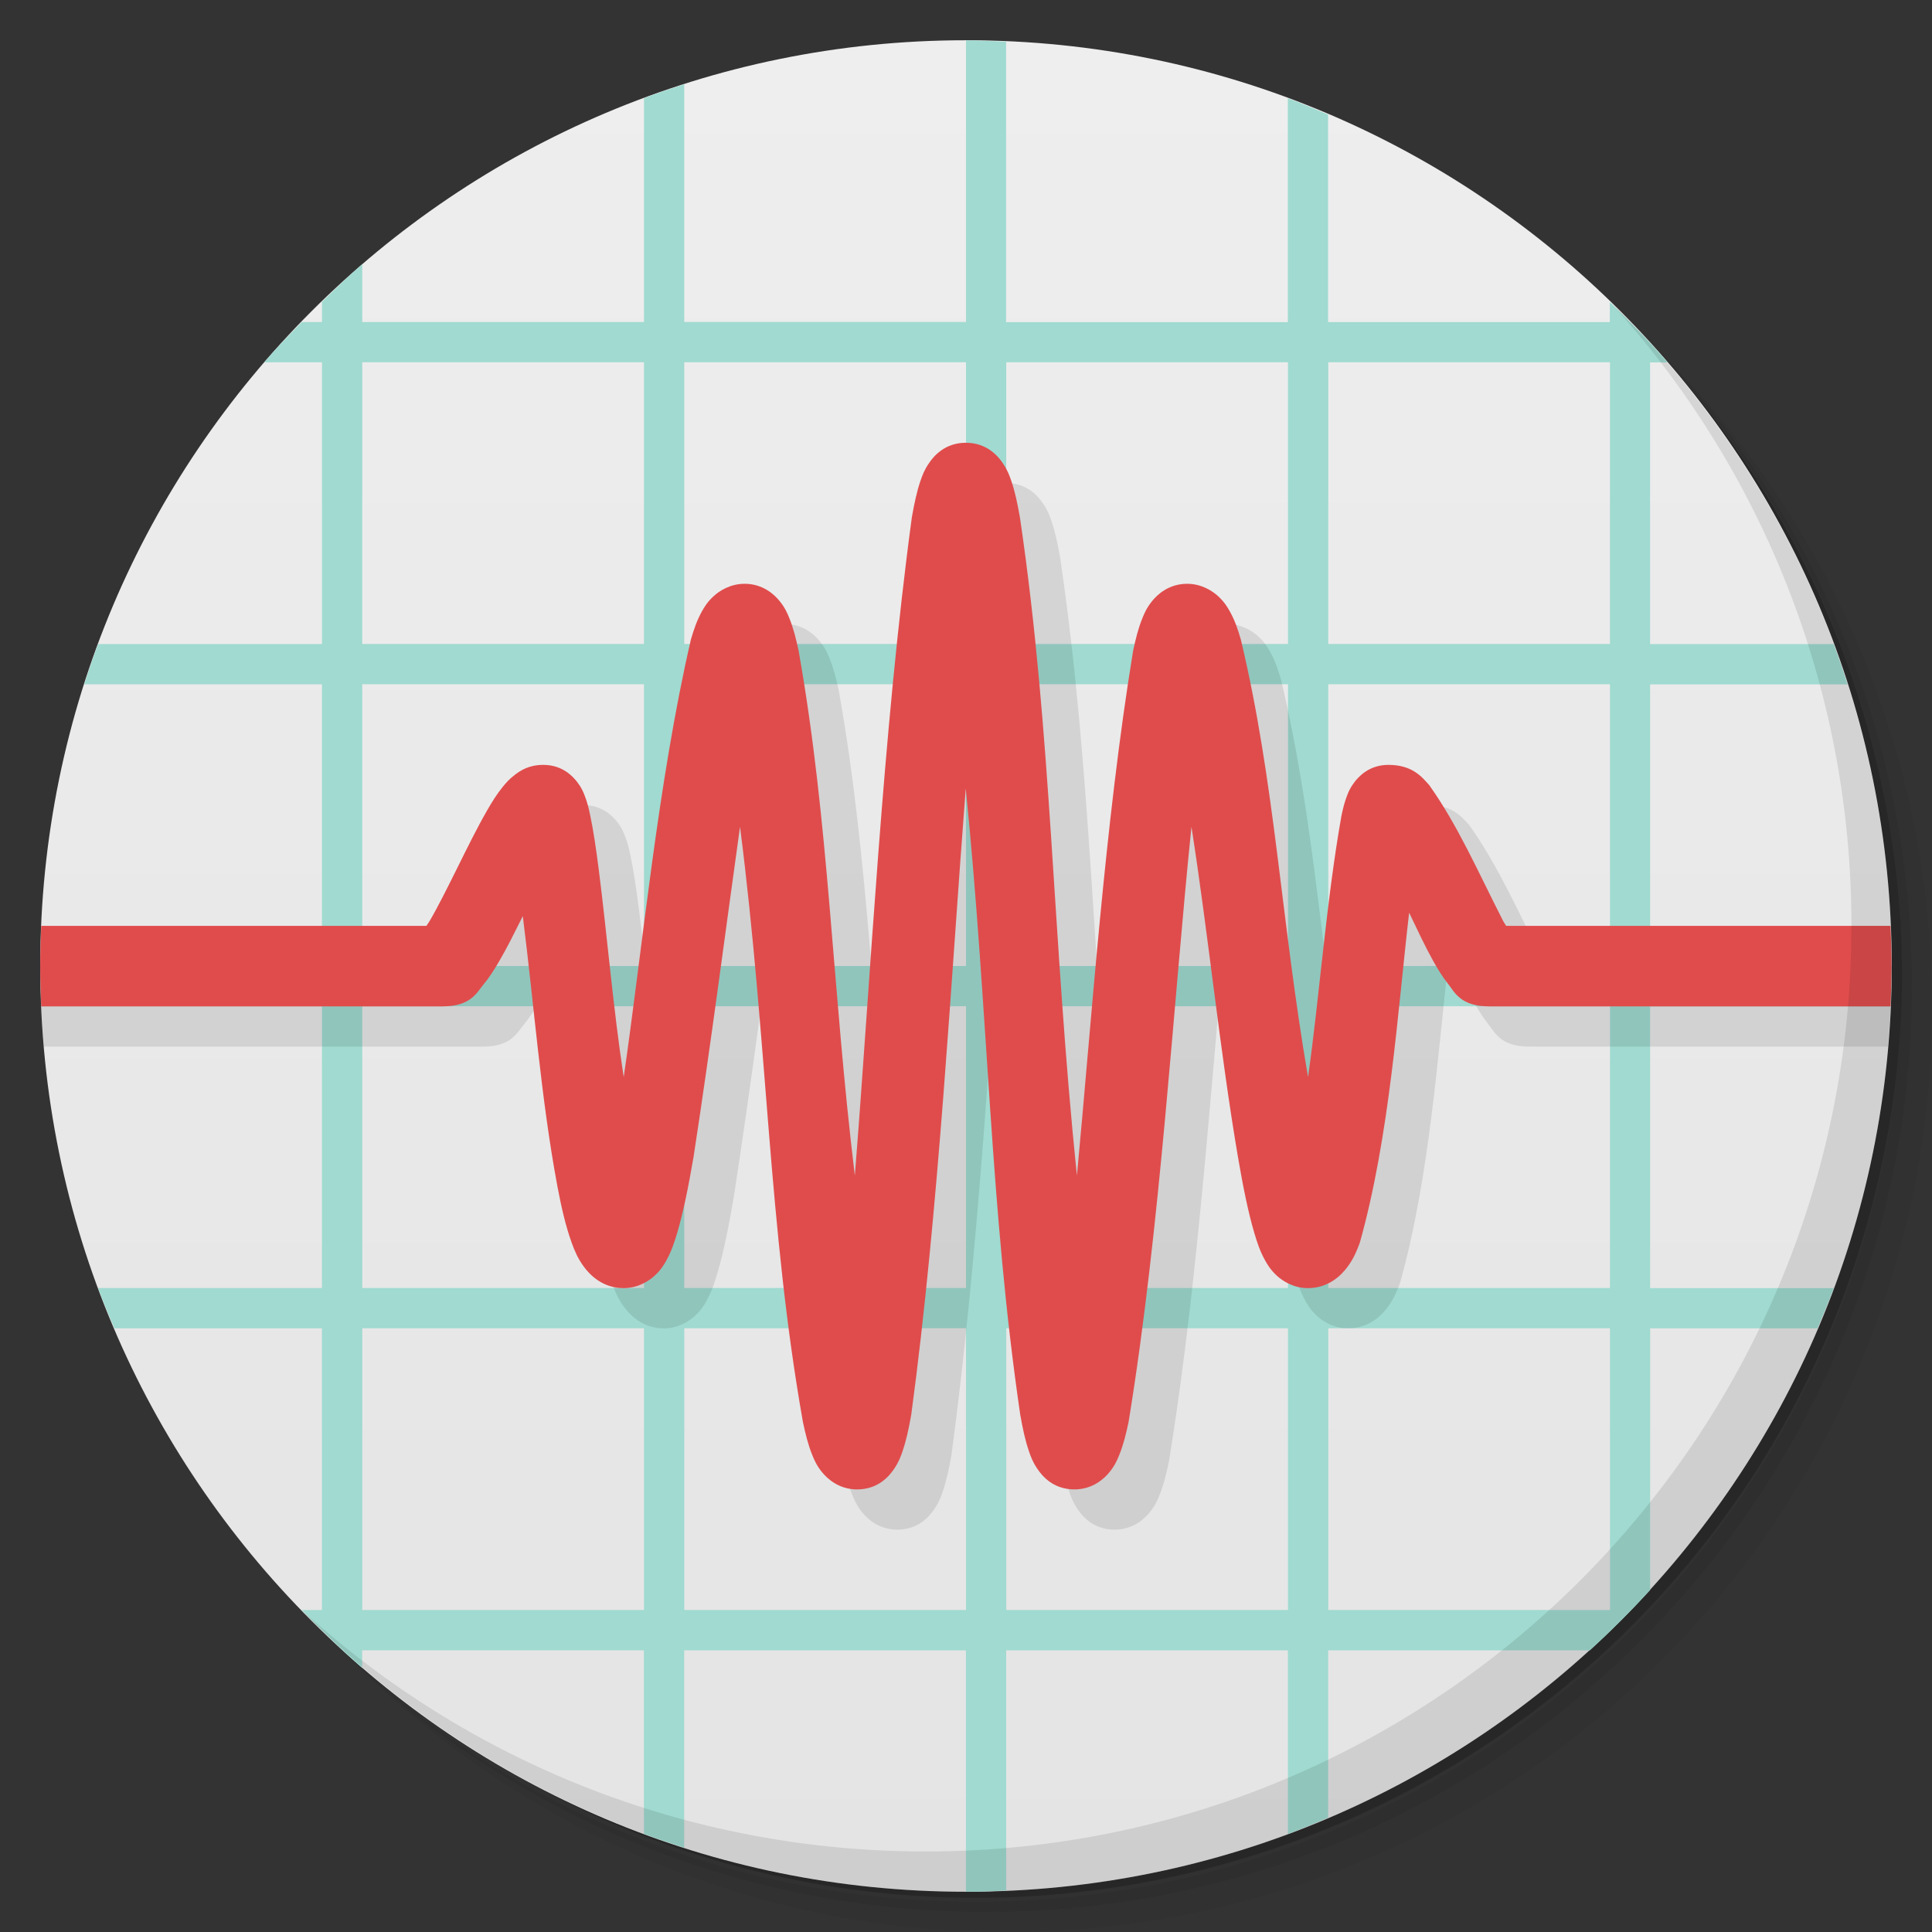 <svg xmlns="http://www.w3.org/2000/svg" viewBox="0 0 48 48">
 <rect x="0" y="0" width="48" height="48" fill="#333333" stroke="none"/>
 <defs>
  <linearGradient id="linearGradient3764" x1="1" x2="47" gradientUnits="userSpaceOnUse" gradientTransform="matrix(0,-1,1,0,-1.5e-6,48)">
   <stop style="stop-color:#e4e4e4;stop-opacity:1"/>
   <stop offset="1" style="stop-color:#eee;stop-opacity:1"/>
  </linearGradient>
 </defs>
 <g>
  <path d="m 36.31 5 c 5.859 4.062 9.688 10.831 9.688 18.5 c 0 12.426 -10.07 22.5 -22.5 22.5 c -7.669 0 -14.438 -3.828 -18.5 -9.688 c 1.037 1.822 2.306 3.499 3.781 4.969 c 4.085 3.712 9.514 5.969 15.469 5.969 c 12.703 0 23 -10.298 23 -23 c 0 -5.954 -2.256 -11.384 -5.969 -15.469 c -1.469 -1.475 -3.147 -2.744 -4.969 -3.781 z m 4.969 3.781 c 3.854 4.113 6.219 9.637 6.219 15.719 c 0 12.703 -10.297 23 -23 23 c -6.081 0 -11.606 -2.364 -15.719 -6.219 c 4.16 4.144 9.883 6.719 16.219 6.719 c 12.703 0 23 -10.298 23 -23 c 0 -6.335 -2.575 -12.06 -6.719 -16.219 z" style="opacity:0.05"/>
  <path d="m 41.28 8.781 c 3.712 4.085 5.969 9.514 5.969 15.469 c 0 12.703 -10.297 23 -23 23 c -5.954 0 -11.384 -2.256 -15.469 -5.969 c 4.113 3.854 9.637 6.219 15.719 6.219 c 12.703 0 23 -10.298 23 -23 c 0 -6.081 -2.364 -11.606 -6.219 -15.719 z" style="opacity:0.1"/>
  <path d="m 31.25 2.375 c 8.615 3.154 14.75 11.417 14.75 21.13 c 0 12.426 -10.07 22.5 -22.5 22.5 c -9.708 0 -17.971 -6.135 -21.12 -14.75 a 23 23 0 0 0 44.875 -7 a 23 23 0 0 0 -16 -21.875 z" style="opacity:0.2"/>
 </g>
 <g>
  <path d="m 24 1 c 12.703 0 23 10.297 23 23 c 0 12.703 -10.297 23 -23 23 -12.703 0 -23 -10.297 -23 -23 0 -12.703 10.297 -23 23 -23 z" style="fill:url(#linearGradient3764);fill-opacity:1"/>
 </g>
 <path d="m 24 1 0 7 -7 0 0 -5.906 c -0.337 0.108 -0.67 0.221 -1 0.344 l 0 5.563 -7 0 0 -1.438 c -0.346 0.298 -0.673 0.62 -1 0.938 l 0 0.5 -0.5 0 c -0.318 0.327 -0.64 0.654 -0.938 1 l 1.438 0 0 7 -5.563 0 c -0.123 0.33 -0.236 0.663 -0.344 1 l 5.906 0 0 7 -7 0 c 0 0.334 0.017 0.669 0.031 1 l 6.969 0 0 7 -5.563 0 c 0.127 0.342 0.264 0.666 0.406 1 l 5.156 0 0 7 -0.5 0 c 0.481 0.496 0.976 0.986 1.5 1.438 l 0 -0.438 l 7 0 0 4.563 c 0.33 0.123 0.663 0.236 1 0.344 l 0 -4.906 l 7 0 0 6 c 0.334 0 0.669 -0.017 1 -0.031 l 0 -5.969 l 7 0 0 4.563 c 0.342 -0.127 0.666 -0.264 1 -0.406 l 0 -4.156 l 6.5 0 c 0.522 -0.476 1.024 -0.978 1.5 -1.5 l 0 -6.5 4.156 0 c 0.142 -0.334 0.279 -0.658 0.406 -1 l -4.563 0 l 0 -7 5.969 0 c 0.014 -0.331 0.031 -0.666 0.031 -1 l -6 0 0 -7 4.906 0 c -0.108 -0.337 -0.221 -0.67 -0.344 -1 l -4.563 0 0 -7 0.438 0 c -0.451 -0.524 -0.941 -1.019 -1.438 -1.5 l 0 0.5 -7 0 0 -5.156 c -0.334 -0.142 -0.658 -0.279 -1 -0.406 l 0 5.563 -7 0 0 -6.969 c -0.331 -0.014 -0.666 -0.031 -1 -0.031 z m -15 8 7 0 0 7 -7 0 0 -7 z m 8 0 7 0 0 7 -7 0 0 -7 z m 8 0 7 0 0 7 -7 0 0 -7 z m 8 0 7 0 0 7 -7 0 0 -7 z m -24 8 7 0 0 7 -7 0 0 -7 z m 8 0 7 0 0 7 -7 0 0 -7 z m 8 0 7 0 0 7 -7 0 0 -7 z m 8 0 7 0 0 7 -7 0 0 -7 z m -24 8 7 0 0 7 -7 0 0 -7 z m 8 0 7 0 0 7 -7 0 0 -7 z m 8 0 7 0 0 7 -7 0 0 -7 z m 8 0 7 0 0 7 -7 0 0 -7 z m -24 8 7 0 0 7 -7 0 0 -7 z m 8 0 7 0 0 7 -7 0 0 -7 z m 8 0 7 0 0 7 -7 0 0 -7 z m 8 0 7 0 0 7 -7 0 0 -7 z" style="fill:#a0dad0;fill-opacity:1"/>
 <path d="m 25,12 c -0.531,0 -0.806,0.338 -0.922,0.51 -0.116,0.172 -0.163,0.301 -0.209,0.436 -0.092,0.269 -0.152,0.556 -0.215,0.91 -0.727,5.382 -1.024,11.458 -1.416,16.35 -0.573,-4.734 -0.632,-8.716 -1.395,-13.03 -0.066,-0.31 -0.13,-0.565 -0.232,-0.818 -0.051,-0.127 -0.106,-0.255 -0.236,-0.418 -0.13,-0.163 -0.417,-0.436 -0.875,-0.436 -0.354,0 -0.629,0.175 -0.777,0.314 -0.149,0.139 -0.224,0.263 -0.287,0.377 -0.126,0.229 -0.196,0.442 -0.27,0.691 -0.822,3.553 -1.197,7.623 -1.67,10.875 -0.261,-1.698 -0.408,-3.493 -0.621,-5.166 -0.068,-0.527 -0.134,-0.971 -0.209,-1.326 -0.037,-0.178 -0.071,-0.328 -0.141,-0.506 -0.035,-0.089 -0.071,-0.184 -0.18,-0.328 -0.109,-0.144 -0.372,-0.432 -0.846,-0.432 -0.365,0 -0.575,0.146 -0.711,0.25 -0.136,0.104 -0.217,0.198 -0.293,0.291 -0.151,0.185 -0.267,0.373 -0.389,0.584 -0.244,0.423 -0.495,0.931 -0.742,1.43 -0.248,0.499 -0.493,0.99 -0.684,1.314 -0.04,0.067 -0.053,0.081 -0.086,0.131 l -10.596,0 c 0,0.674 0.035,1.34 0.092,2 l 10.908,0 c 0.694,0 0.846,-0.34 1,-0.527 0.157,-0.187 0.277,-0.379 0.402,-0.592 0.196,-0.333 0.392,-0.732 0.588,-1.123 0.289,2.28 0.446,4.493 0.859,6.709 0.103,0.543 0.209,1 0.355,1.404 0.073,0.2 0.149,0.386 0.301,0.594 0.152,0.208 0.469,0.535 0.99,0.535 0.354,0 0.629,-0.175 0.777,-0.314 0.149,-0.139 0.224,-0.263 0.287,-0.377 0.126,-0.229 0.196,-0.442 0.27,-0.691 0.147,-0.498 0.274,-1.124 0.402,-1.869 0.447,-2.91 0.784,-5.549 1.156,-8.211 0.692,5.414 0.701,9.916 1.563,14.791 0.066,0.31 0.13,0.565 0.232,0.818 0.051,0.127 0.106,0.255 0.236,0.418 0.13,0.163 0.419,0.436 0.877,0.436 0.531,0 0.804,-0.338 0.92,-0.51 0.116,-0.172 0.163,-0.301 0.209,-0.436 0.092,-0.269 0.154,-0.556 0.217,-0.91 0.69,-5.118 0.991,-10.89 1.354,-15.559 0.571,5.669 0.596,10.385 1.354,15.559 0.063,0.354 0.124,0.641 0.217,0.91 0.046,0.135 0.093,0.264 0.209,0.436 0.116,0.172 0.389,0.51 0.92,0.51 0.458,0 0.747,-0.272 0.877,-0.436 0.13,-0.163 0.185,-0.291 0.236,-0.418 0.103,-0.253 0.166,-0.508 0.232,-0.818 0.796,-4.866 1.109,-10.385 1.563,-14.791 0.427,2.74 0.698,5.515 1.156,8.211 0.128,0.745 0.255,1.371 0.402,1.869 0.073,0.249 0.144,0.463 0.27,0.691 0.063,0.114 0.138,0.237 0.287,0.377 0.149,0.139 0.423,0.314 0.777,0.314 0.521,0 0.838,-0.327 0.99,-0.535 0.152,-0.208 0.227,-0.394 0.301,-0.594 0.744,-2.654 0.94,-5.75 1.225,-8.199 0.198,0.414 0.395,0.836 0.592,1.189 0.118,0.212 0.232,0.4 0.383,0.59 0.151,0.189 0.299,0.549 1.01,0.549 l 8.908,0 c 0.057,-0.66 0.092,-1.326 0.092,-2 l -8.574,0 c -0.028,-0.045 -0.038,-0.054 -0.07,-0.111 -0.633,-1.238 -1.125,-2.379 -1.844,-3.389 -0.177,-0.195 -0.413,-0.5 -1.012,-0.5 -0.474,0 -0.737,0.287 -0.846,0.432 -0.109,0.144 -0.145,0.239 -0.18,0.328 -0.069,0.178 -0.103,0.328 -0.141,0.506 -0.379,2.133 -0.55,4.536 -0.83,6.492 -0.68,-3.965 -0.82,-7.32 -1.67,-10.875 -0.073,-0.249 -0.144,-0.463 -0.27,-0.691 -0.063,-0.114 -0.138,-0.237 -0.287,-0.377 -0.149,-0.139 -0.423,-0.314 -0.777,-0.314 -0.458,0 -0.745,0.272 -0.875,0.436 -0.13,0.163 -0.185,0.291 -0.236,0.418 -0.103,0.253 -0.166,0.508 -0.232,0.818 -0.701,4.277 -1.024,9.116 -1.395,13.03 C 27.137,24.228 27.139,19.282 26.339,13.856 26.276,13.502 26.217,13.215 26.124,12.946 26.078,12.811 26.031,12.682 25.915,12.51 25.799,12.338 25.524,12 24.993,12" style="fill:#000;fill-opacity:0.098"/>
 <path d="m 24,11 c -0.531,0 -0.806,0.338 -0.922,0.51 -0.116,0.172 -0.163,0.301 -0.209,0.436 -0.092,0.269 -0.152,0.556 -0.215,0.91 -0.727,5.382 -1.024,11.458 -1.416,16.35 -0.573,-4.734 -0.632,-8.716 -1.395,-13.03 -0.066,-0.31 -0.13,-0.565 -0.232,-0.818 -0.051,-0.127 -0.106,-0.255 -0.236,-0.418 -0.13,-0.163 -0.417,-0.436 -0.875,-0.436 -0.354,0 -0.629,0.175 -0.777,0.314 -0.149,0.139 -0.224,0.263 -0.287,0.377 -0.126,0.229 -0.196,0.442 -0.27,0.691 -0.822,3.553 -1.197,7.623 -1.67,10.875 -0.261,-1.698 -0.408,-3.493 -0.621,-5.166 -0.068,-0.527 -0.134,-0.971 -0.209,-1.326 -0.037,-0.178 -0.071,-0.328 -0.141,-0.506 -0.035,-0.089 -0.071,-0.184 -0.18,-0.328 -0.109,-0.144 -0.372,-0.432 -0.846,-0.432 -0.365,0 -0.575,0.146 -0.711,0.25 -0.136,0.104 -0.217,0.198 -0.293,0.291 -0.151,0.185 -0.267,0.373 -0.389,0.584 -0.244,0.423 -0.495,0.931 -0.742,1.43 -0.248,0.499 -0.493,0.99 -0.684,1.314 -0.04,0.067 -0.053,0.081 -0.086,0.131 l -9.57,0 c -0.014,0.332 -0.025,0.665 -0.025,1 0,0.335 0.011,0.668 0.025,1 l 9.975,0 c 0.694,0 0.846,-0.34 1,-0.527 0.157,-0.187 0.277,-0.379 0.402,-0.592 0.196,-0.333 0.392,-0.732 0.588,-1.123 0.289,2.28 0.446,4.493 0.859,6.709 0.103,0.543 0.209,1 0.355,1.404 0.073,0.2 0.149,0.386 0.301,0.594 0.152,0.208 0.469,0.535 0.99,0.535 0.354,0 0.629,-0.175 0.777,-0.314 0.149,-0.139 0.224,-0.263 0.287,-0.377 0.126,-0.229 0.196,-0.442 0.27,-0.691 0.147,-0.498 0.274,-1.124 0.402,-1.869 0.447,-2.91 0.784,-5.549 1.156,-8.211 0.692,5.414 0.701,9.916 1.563,14.791 0.066,0.31 0.13,0.565 0.232,0.818 0.051,0.127 0.106,0.255 0.236,0.418 0.13,0.163 0.419,0.436 0.877,0.436 0.531,0 0.804,-0.338 0.92,-0.51 0.116,-0.172 0.163,-0.301 0.209,-0.436 0.092,-0.269 0.154,-0.556 0.217,-0.91 0.69,-5.118 0.991,-10.89 1.354,-15.559 0.571,5.669 0.596,10.385 1.354,15.559 0.063,0.354 0.124,0.641 0.217,0.91 0.046,0.135 0.093,0.264 0.209,0.436 0.116,0.172 0.389,0.51 0.92,0.51 0.458,0 0.747,-0.272 0.877,-0.436 0.13,-0.163 0.185,-0.291 0.236,-0.418 0.103,-0.253 0.166,-0.508 0.232,-0.818 0.796,-4.866 1.109,-10.385 1.563,-14.791 0.427,2.74 0.698,5.515 1.156,8.211 0.128,0.745 0.255,1.371 0.402,1.869 0.073,0.249 0.144,0.463 0.27,0.691 0.063,0.114 0.138,0.237 0.287,0.377 0.149,0.139 0.423,0.314 0.777,0.314 0.521,0 0.838,-0.327 0.99,-0.535 0.152,-0.208 0.227,-0.394 0.301,-0.594 0.744,-2.654 0.94,-5.75 1.225,-8.199 0.198,0.414 0.395,0.836 0.592,1.189 0.118,0.212 0.232,0.4 0.383,0.59 0.151,0.189 0.299,0.549 1.01,0.549 l 9.975,0 c 0.014,-0.332 0.025,-0.665 0.025,-1 0,-0.335 -0.011,-0.668 -0.025,-1 l -9.549,0 c -0.028,-0.045 -0.038,-0.054 -0.07,-0.111 -0.633,-1.238 -1.125,-2.379 -1.844,-3.389 -0.177,-0.195 -0.413,-0.5 -1.012,-0.5 -0.474,0 -0.737,0.287 -0.846,0.432 -0.109,0.144 -0.145,0.239 -0.18,0.328 -0.069,0.178 -0.103,0.328 -0.141,0.506 -0.379,2.133 -0.55,4.536 -0.83,6.492 -0.68,-3.965 -0.82,-7.32 -1.67,-10.875 -0.073,-0.249 -0.144,-0.463 -0.27,-0.691 -0.063,-0.114 -0.138,-0.237 -0.287,-0.377 -0.149,-0.139 -0.423,-0.314 -0.777,-0.314 -0.458,0 -0.745,0.272 -0.875,0.436 -0.13,0.163 -0.185,0.291 -0.236,0.418 -0.103,0.253 -0.166,0.508 -0.232,0.818 -0.701,4.277 -1.024,9.116 -1.395,13.03 C 26.138,23.228 26.14,18.282 25.34,12.856 25.277,12.502 25.218,12.215 25.125,11.946 25.079,11.811 25.032,11.682 24.916,11.51 24.8,11.338 24.525,11 23.994,11" style="fill:#e04c4c;fill-opacity:1"/>
 <g>
  <path d="m 40.03 7.531 c 3.712 4.084 5.969 9.514 5.969 15.469 0 12.703 -10.297 23 -23 23 c -5.954 0 -11.384 -2.256 -15.469 -5.969 4.178 4.291 10.01 6.969 16.469 6.969 c 12.703 0 23 -10.298 23 -23 0 -6.462 -2.677 -12.291 -6.969 -16.469 z" style="opacity:0.1"/>
 </g>
</svg>
